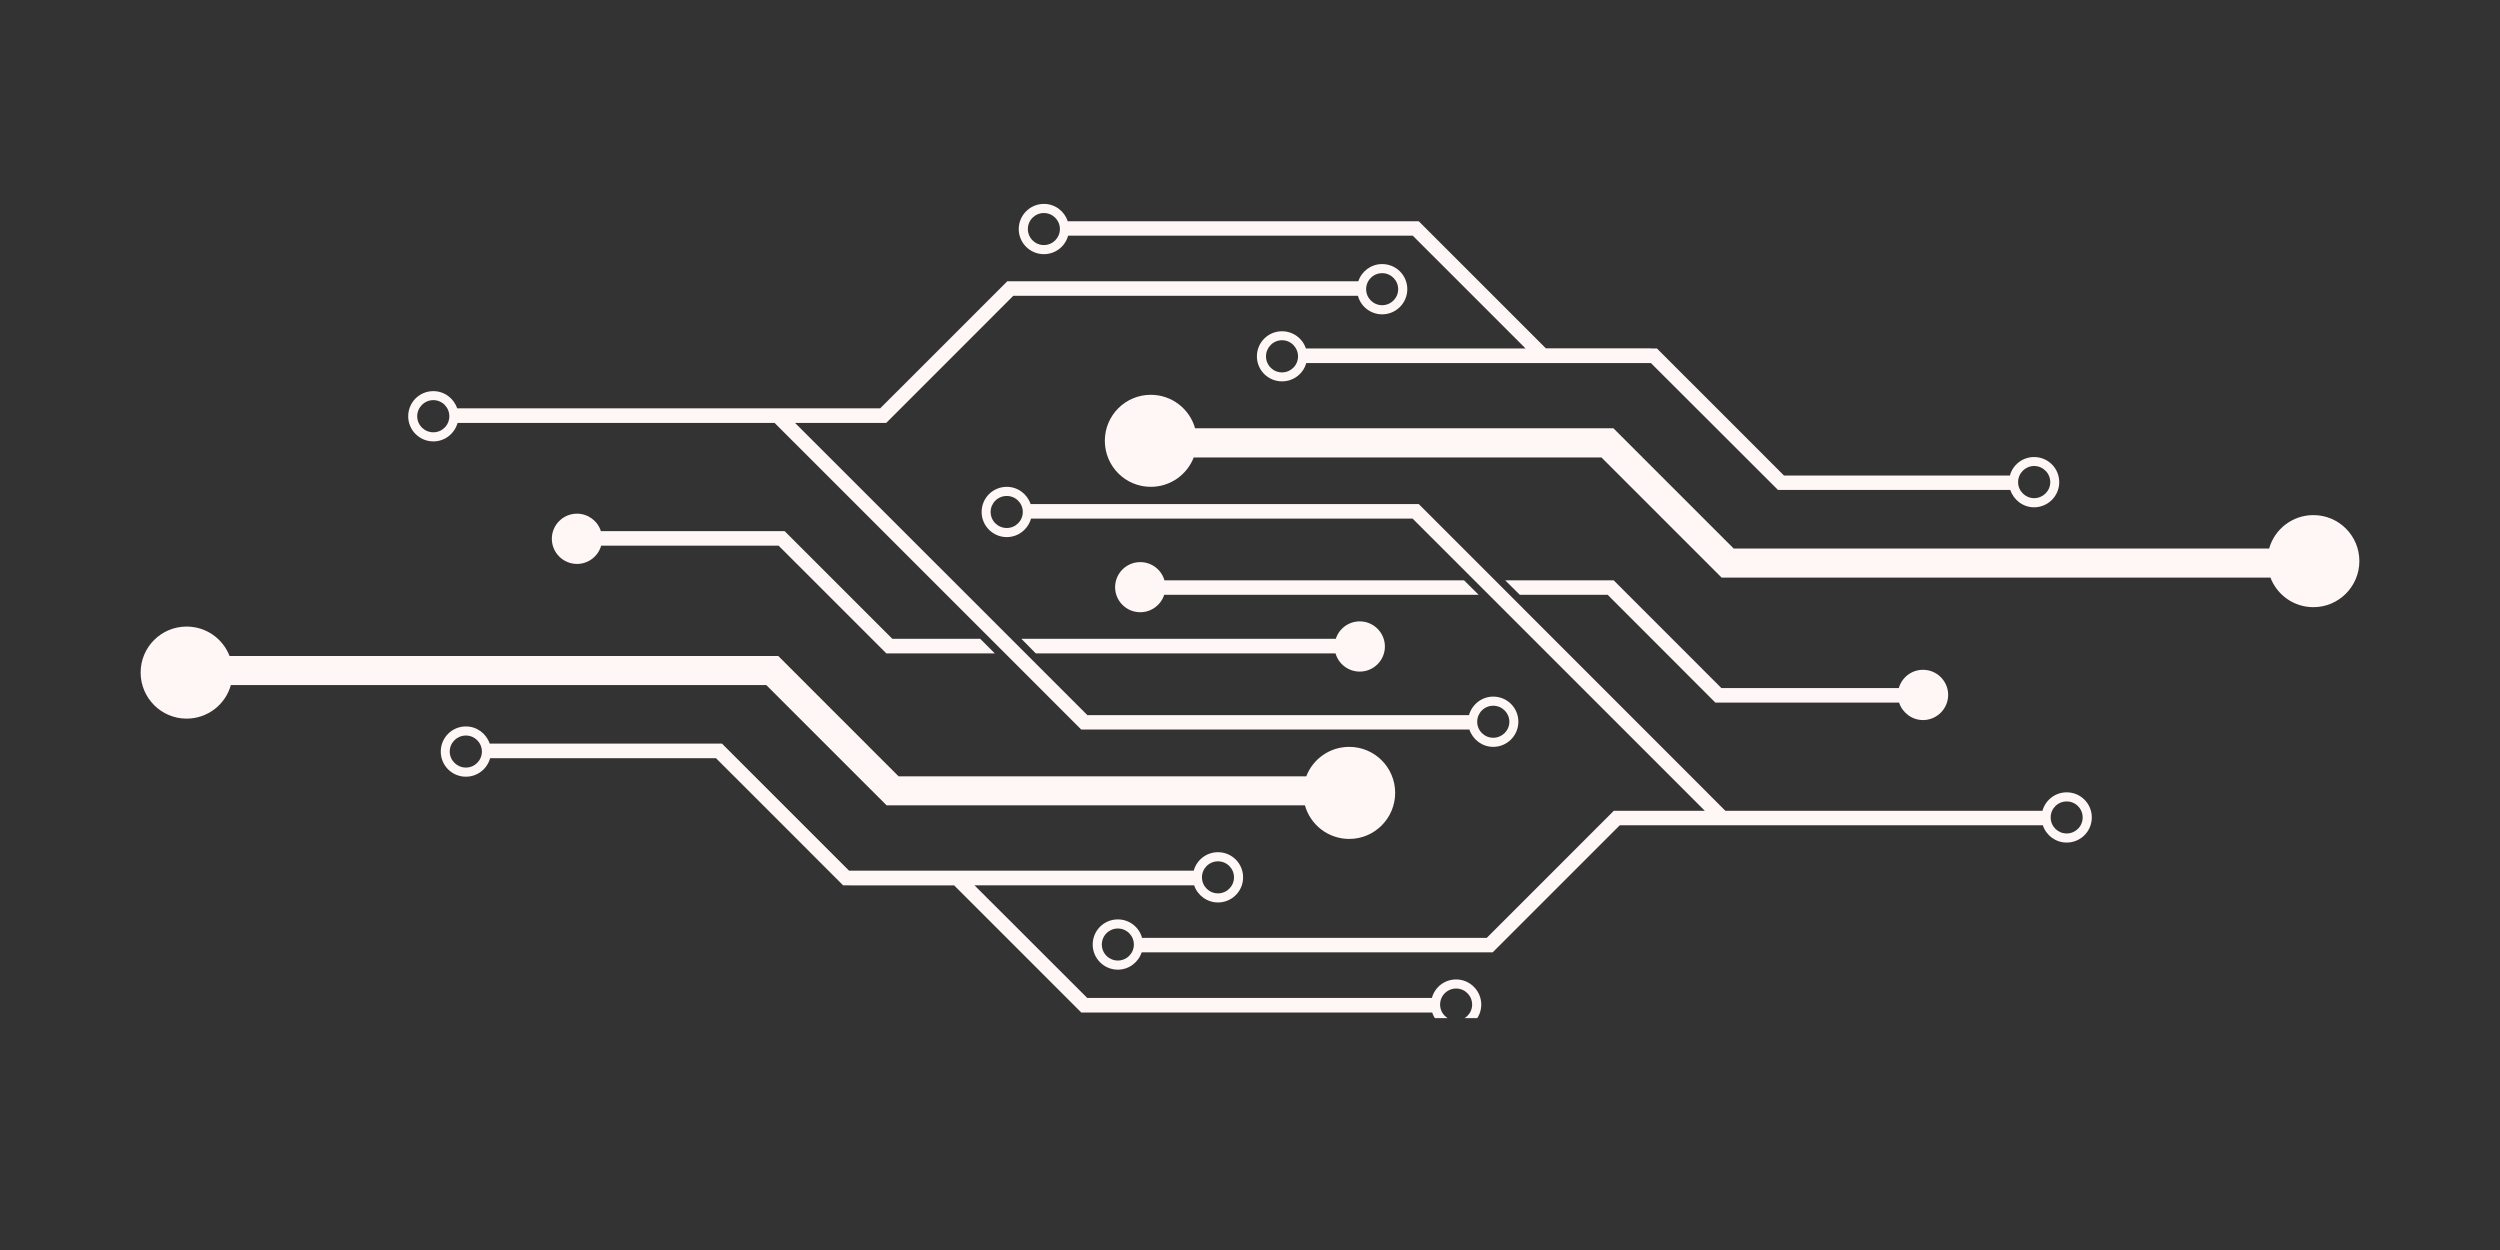 <svg xmlns="http://www.w3.org/2000/svg" xmlns:xlink="http://www.w3.org/1999/xlink" width="100" zoomAndPan="magnify" viewBox="0 0 75 37.5" height="50" preserveAspectRatio="xMidYMid meet" version="1.0"><rect x="0" y="0" width="75" height="37.5" fill="#333333" stroke="none"/><defs><clipPath id="36045cdf28"><path d="M 33 11 L 70.805 11 L 70.805 19 L 33 19 Z M 33 11 " clip-rule="nonzero"/></clipPath><clipPath id="ddc50cb297"><path d="M 30 6.117 L 62 6.117 L 62 16 L 30 16 Z M 30 6.117 " clip-rule="nonzero"/></clipPath><clipPath id="771f32ea04"><path d="M 4.195 18 L 42 18 L 42 26 L 4.195 26 Z M 4.195 18 " clip-rule="nonzero"/></clipPath><clipPath id="2a6d1bbba4"><path d="M 13 21 L 45 21 L 45 30.543 L 13 30.543 Z M 13 21 " clip-rule="nonzero"/></clipPath></defs><path fill="#fff6f6" d="M 30.203 14.879 C 30.469 14.879 30.684 15.094 30.684 15.359 C 30.684 15.625 30.469 15.84 30.203 15.84 C 29.934 15.84 29.719 15.625 29.719 15.359 C 29.719 15.094 29.934 14.879 30.203 14.879 Z M 62 24.043 C 62.266 24.043 62.48 24.258 62.48 24.523 C 62.48 24.789 62.266 25.004 62 25.004 C 61.734 25.004 61.52 24.789 61.52 24.523 C 61.52 24.258 61.734 24.043 62 24.043 Z M 33.535 28.816 C 33.27 28.816 33.055 28.602 33.055 28.336 C 33.055 28.07 33.27 27.855 33.535 27.855 C 33.801 27.855 34.016 28.07 34.016 28.336 C 34.016 28.602 33.801 28.816 33.535 28.816 Z M 30.203 16.113 C 30.547 16.113 30.84 15.879 30.93 15.559 L 42.379 15.559 L 51.145 24.324 L 48.414 24.324 L 44.602 28.137 L 34.262 28.137 C 34.176 27.816 33.883 27.582 33.535 27.582 C 33.117 27.582 32.781 27.918 32.781 28.336 C 32.781 28.75 33.117 29.09 33.535 29.09 C 33.867 29.09 34.152 28.871 34.25 28.57 L 44.781 28.57 L 48.594 24.758 L 61.285 24.758 C 61.383 25.059 61.668 25.277 62 25.277 C 62.418 25.277 62.754 24.941 62.754 24.523 C 62.754 24.105 62.418 23.77 62 23.77 C 61.652 23.77 61.363 24.004 61.273 24.324 L 51.762 24.324 L 42.562 15.121 L 30.918 15.121 C 30.816 14.82 30.535 14.605 30.203 14.605 C 29.785 14.605 29.449 14.941 29.449 15.359 C 29.449 15.773 29.785 16.113 30.203 16.113 " fill-opacity="1" fill-rule="nonzero"/><g clip-path="url(#36045cdf28)"><path fill="#fff6f6" d="M 48.402 12.848 L 35.852 12.848 C 35.691 12.27 35.156 11.844 34.523 11.844 C 33.762 11.844 33.145 12.461 33.145 13.223 C 33.145 13.988 33.762 14.605 34.523 14.605 C 35.113 14.605 35.613 14.238 35.812 13.723 L 48.043 13.723 L 51.648 17.328 L 68.113 17.328 C 68.312 17.848 68.812 18.215 69.402 18.215 C 70.164 18.215 70.781 17.594 70.781 16.832 C 70.781 16.07 70.164 15.453 69.402 15.453 C 68.77 15.453 68.234 15.879 68.074 16.457 L 52.012 16.457 L 48.402 12.848 " fill-opacity="1" fill-rule="nonzero"/></g><g clip-path="url(#ddc50cb297)"><path fill="#fff6f6" d="M 31.316 6.391 C 31.582 6.391 31.797 6.605 31.797 6.871 C 31.797 7.137 31.582 7.352 31.316 7.352 C 31.051 7.352 30.836 7.137 30.836 6.871 C 30.836 6.605 31.051 6.391 31.316 6.391 Z M 61.023 13.98 C 61.289 13.98 61.508 14.195 61.508 14.465 C 61.508 14.73 61.289 14.945 61.023 14.945 C 60.762 14.945 60.543 14.73 60.543 14.465 C 60.543 14.195 60.762 13.98 61.023 13.98 Z M 38.461 11.172 C 38.195 11.172 37.98 10.957 37.98 10.691 C 37.98 10.426 38.195 10.207 38.461 10.207 C 38.727 10.207 38.941 10.426 38.941 10.691 C 38.941 10.957 38.727 11.172 38.461 11.172 Z M 31.316 7.625 C 31.664 7.625 31.957 7.391 32.043 7.07 L 42.383 7.07 L 45.766 10.453 L 39.176 10.453 C 39.078 10.152 38.793 9.938 38.461 9.938 C 38.043 9.938 37.707 10.273 37.707 10.691 C 37.707 11.105 38.043 11.441 38.461 11.441 C 38.809 11.441 39.102 11.207 39.188 10.891 L 49.527 10.891 L 53.34 14.699 L 60.309 14.699 C 60.41 15 60.691 15.219 61.023 15.219 C 61.441 15.219 61.777 14.879 61.777 14.465 C 61.777 14.047 61.441 13.711 61.023 13.711 C 60.676 13.711 60.383 13.945 60.297 14.266 L 53.52 14.266 L 49.707 10.453 L 49.527 10.453 L 49.527 10.449 L 46.375 10.449 L 42.562 6.637 L 32.031 6.637 C 31.934 6.336 31.652 6.117 31.316 6.117 C 30.902 6.117 30.562 6.457 30.562 6.871 C 30.562 7.289 30.902 7.625 31.316 7.625 " fill-opacity="1" fill-rule="nonzero"/></g><path fill="#fff6f6" d="M 56.965 20.641 L 51.641 20.641 L 48.41 17.41 L 45.156 17.41 L 45.594 17.844 L 48.23 17.844 L 51.461 21.078 L 56.973 21.078 C 57.07 21.379 57.355 21.602 57.691 21.602 C 58.105 21.602 58.445 21.262 58.445 20.848 C 58.445 20.43 58.105 20.094 57.691 20.094 C 57.344 20.094 57.055 20.324 56.965 20.641 " fill-opacity="1" fill-rule="nonzero"/><path fill="#fff6f6" d="M 44.359 17.844 L 43.922 17.41 L 34.934 17.41 C 34.844 17.094 34.551 16.863 34.207 16.863 C 33.793 16.863 33.453 17.199 33.453 17.617 C 33.453 18.031 33.793 18.367 34.207 18.367 C 34.543 18.367 34.828 18.148 34.926 17.844 L 44.359 17.844 " fill-opacity="1" fill-rule="nonzero"/><path fill="#fff6f6" d="M 44.797 22.133 C 44.531 22.133 44.316 21.918 44.316 21.652 C 44.316 21.387 44.531 21.172 44.797 21.172 C 45.062 21.172 45.281 21.387 45.281 21.652 C 45.281 21.918 45.062 22.133 44.797 22.133 Z M 13 12.969 C 12.734 12.969 12.516 12.754 12.516 12.488 C 12.516 12.223 12.734 12.004 13 12.004 C 13.266 12.004 13.48 12.223 13.48 12.488 C 13.48 12.754 13.266 12.969 13 12.969 Z M 41.465 8.195 C 41.73 8.195 41.945 8.41 41.945 8.676 C 41.945 8.941 41.73 9.156 41.465 9.156 C 41.199 9.156 40.984 8.941 40.984 8.676 C 40.984 8.41 41.199 8.195 41.465 8.195 Z M 44.797 20.898 C 44.453 20.898 44.16 21.133 44.07 21.453 L 32.621 21.453 L 23.852 12.688 L 26.586 12.688 L 30.398 8.875 L 40.738 8.875 C 40.824 9.195 41.117 9.43 41.465 9.43 C 41.883 9.43 42.219 9.09 42.219 8.676 C 42.219 8.258 41.883 7.922 41.465 7.922 C 41.133 7.922 40.848 8.137 40.75 8.438 L 30.219 8.438 L 26.406 12.25 L 13.715 12.25 C 13.613 11.949 13.332 11.734 13 11.734 C 12.582 11.734 12.246 12.07 12.246 12.488 C 12.246 12.902 12.582 13.242 13 13.242 C 13.348 13.242 13.637 13.008 13.727 12.688 L 23.238 12.688 L 32.438 21.887 L 44.082 21.887 C 44.184 22.188 44.465 22.406 44.797 22.406 C 45.215 22.406 45.551 22.066 45.551 21.652 C 45.551 21.234 45.215 20.898 44.797 20.898 " fill-opacity="1" fill-rule="nonzero"/><g clip-path="url(#771f32ea04)"><path fill="#fff6f6" d="M 26.598 24.16 L 39.148 24.16 C 39.309 24.742 39.844 25.168 40.477 25.168 C 41.238 25.168 41.855 24.547 41.855 23.785 C 41.855 23.023 41.238 22.406 40.477 22.406 C 39.887 22.406 39.387 22.773 39.188 23.289 L 26.957 23.289 L 23.348 19.68 L 6.887 19.68 C 6.688 19.164 6.188 18.797 5.598 18.797 C 4.836 18.797 4.219 19.414 4.219 20.176 C 4.219 20.938 4.836 21.559 5.598 21.559 C 6.23 21.559 6.766 21.133 6.926 20.551 L 22.988 20.551 L 26.598 24.16 " fill-opacity="1" fill-rule="nonzero"/></g><g clip-path="url(#2a6d1bbba4)"><path fill="#fff6f6" d="M 43.684 30.617 C 43.418 30.617 43.203 30.402 43.203 30.137 C 43.203 29.871 43.418 29.656 43.684 29.656 C 43.949 29.656 44.164 29.871 44.164 30.137 C 44.164 30.402 43.949 30.617 43.684 30.617 Z M 13.977 23.027 C 13.711 23.027 13.492 22.812 13.492 22.547 C 13.492 22.281 13.711 22.066 13.977 22.066 C 14.242 22.066 14.457 22.281 14.457 22.547 C 14.457 22.812 14.242 23.027 13.977 23.027 Z M 36.539 25.84 C 36.805 25.84 37.02 26.055 37.02 26.32 C 37.02 26.586 36.805 26.801 36.539 26.801 C 36.273 26.801 36.059 26.586 36.059 26.32 C 36.059 26.055 36.273 25.84 36.539 25.84 Z M 43.684 29.383 C 43.336 29.383 43.043 29.617 42.957 29.938 L 32.617 29.938 L 29.234 26.559 L 35.824 26.559 C 35.922 26.855 36.207 27.074 36.539 27.074 C 36.957 27.074 37.293 26.738 37.293 26.32 C 37.293 25.902 36.957 25.566 36.539 25.566 C 36.191 25.566 35.898 25.801 35.812 26.121 L 25.473 26.121 L 21.66 22.309 L 14.691 22.309 C 14.59 22.008 14.309 21.793 13.977 21.793 C 13.559 21.793 13.223 22.129 13.223 22.547 C 13.223 22.965 13.559 23.301 13.977 23.301 C 14.324 23.301 14.617 23.066 14.703 22.746 L 21.48 22.746 L 25.293 26.559 L 25.473 26.559 L 25.473 26.562 L 28.625 26.562 L 32.438 30.375 L 42.965 30.375 C 43.066 30.676 43.348 30.891 43.684 30.891 C 44.098 30.891 44.438 30.555 44.438 30.137 C 44.438 29.723 44.098 29.383 43.684 29.383 " fill-opacity="1" fill-rule="nonzero"/></g><path fill="#fff6f6" d="M 18.035 16.371 L 23.359 16.371 L 26.59 19.602 L 29.844 19.602 L 29.406 19.164 L 26.77 19.164 L 23.539 15.934 L 18.027 15.934 C 17.93 15.629 17.645 15.41 17.309 15.41 C 16.895 15.41 16.555 15.746 16.555 16.164 C 16.555 16.578 16.895 16.918 17.309 16.918 C 17.656 16.918 17.945 16.684 18.035 16.371 " fill-opacity="1" fill-rule="nonzero"/><path fill="#fff6f6" d="M 30.641 19.164 L 31.074 19.602 L 40.066 19.602 C 40.156 19.918 40.449 20.148 40.793 20.148 C 41.207 20.148 41.547 19.812 41.547 19.395 C 41.547 18.98 41.207 18.641 40.793 18.641 C 40.457 18.641 40.172 18.859 40.074 19.164 L 30.641 19.164 " fill-opacity="1" fill-rule="nonzero"/></svg>